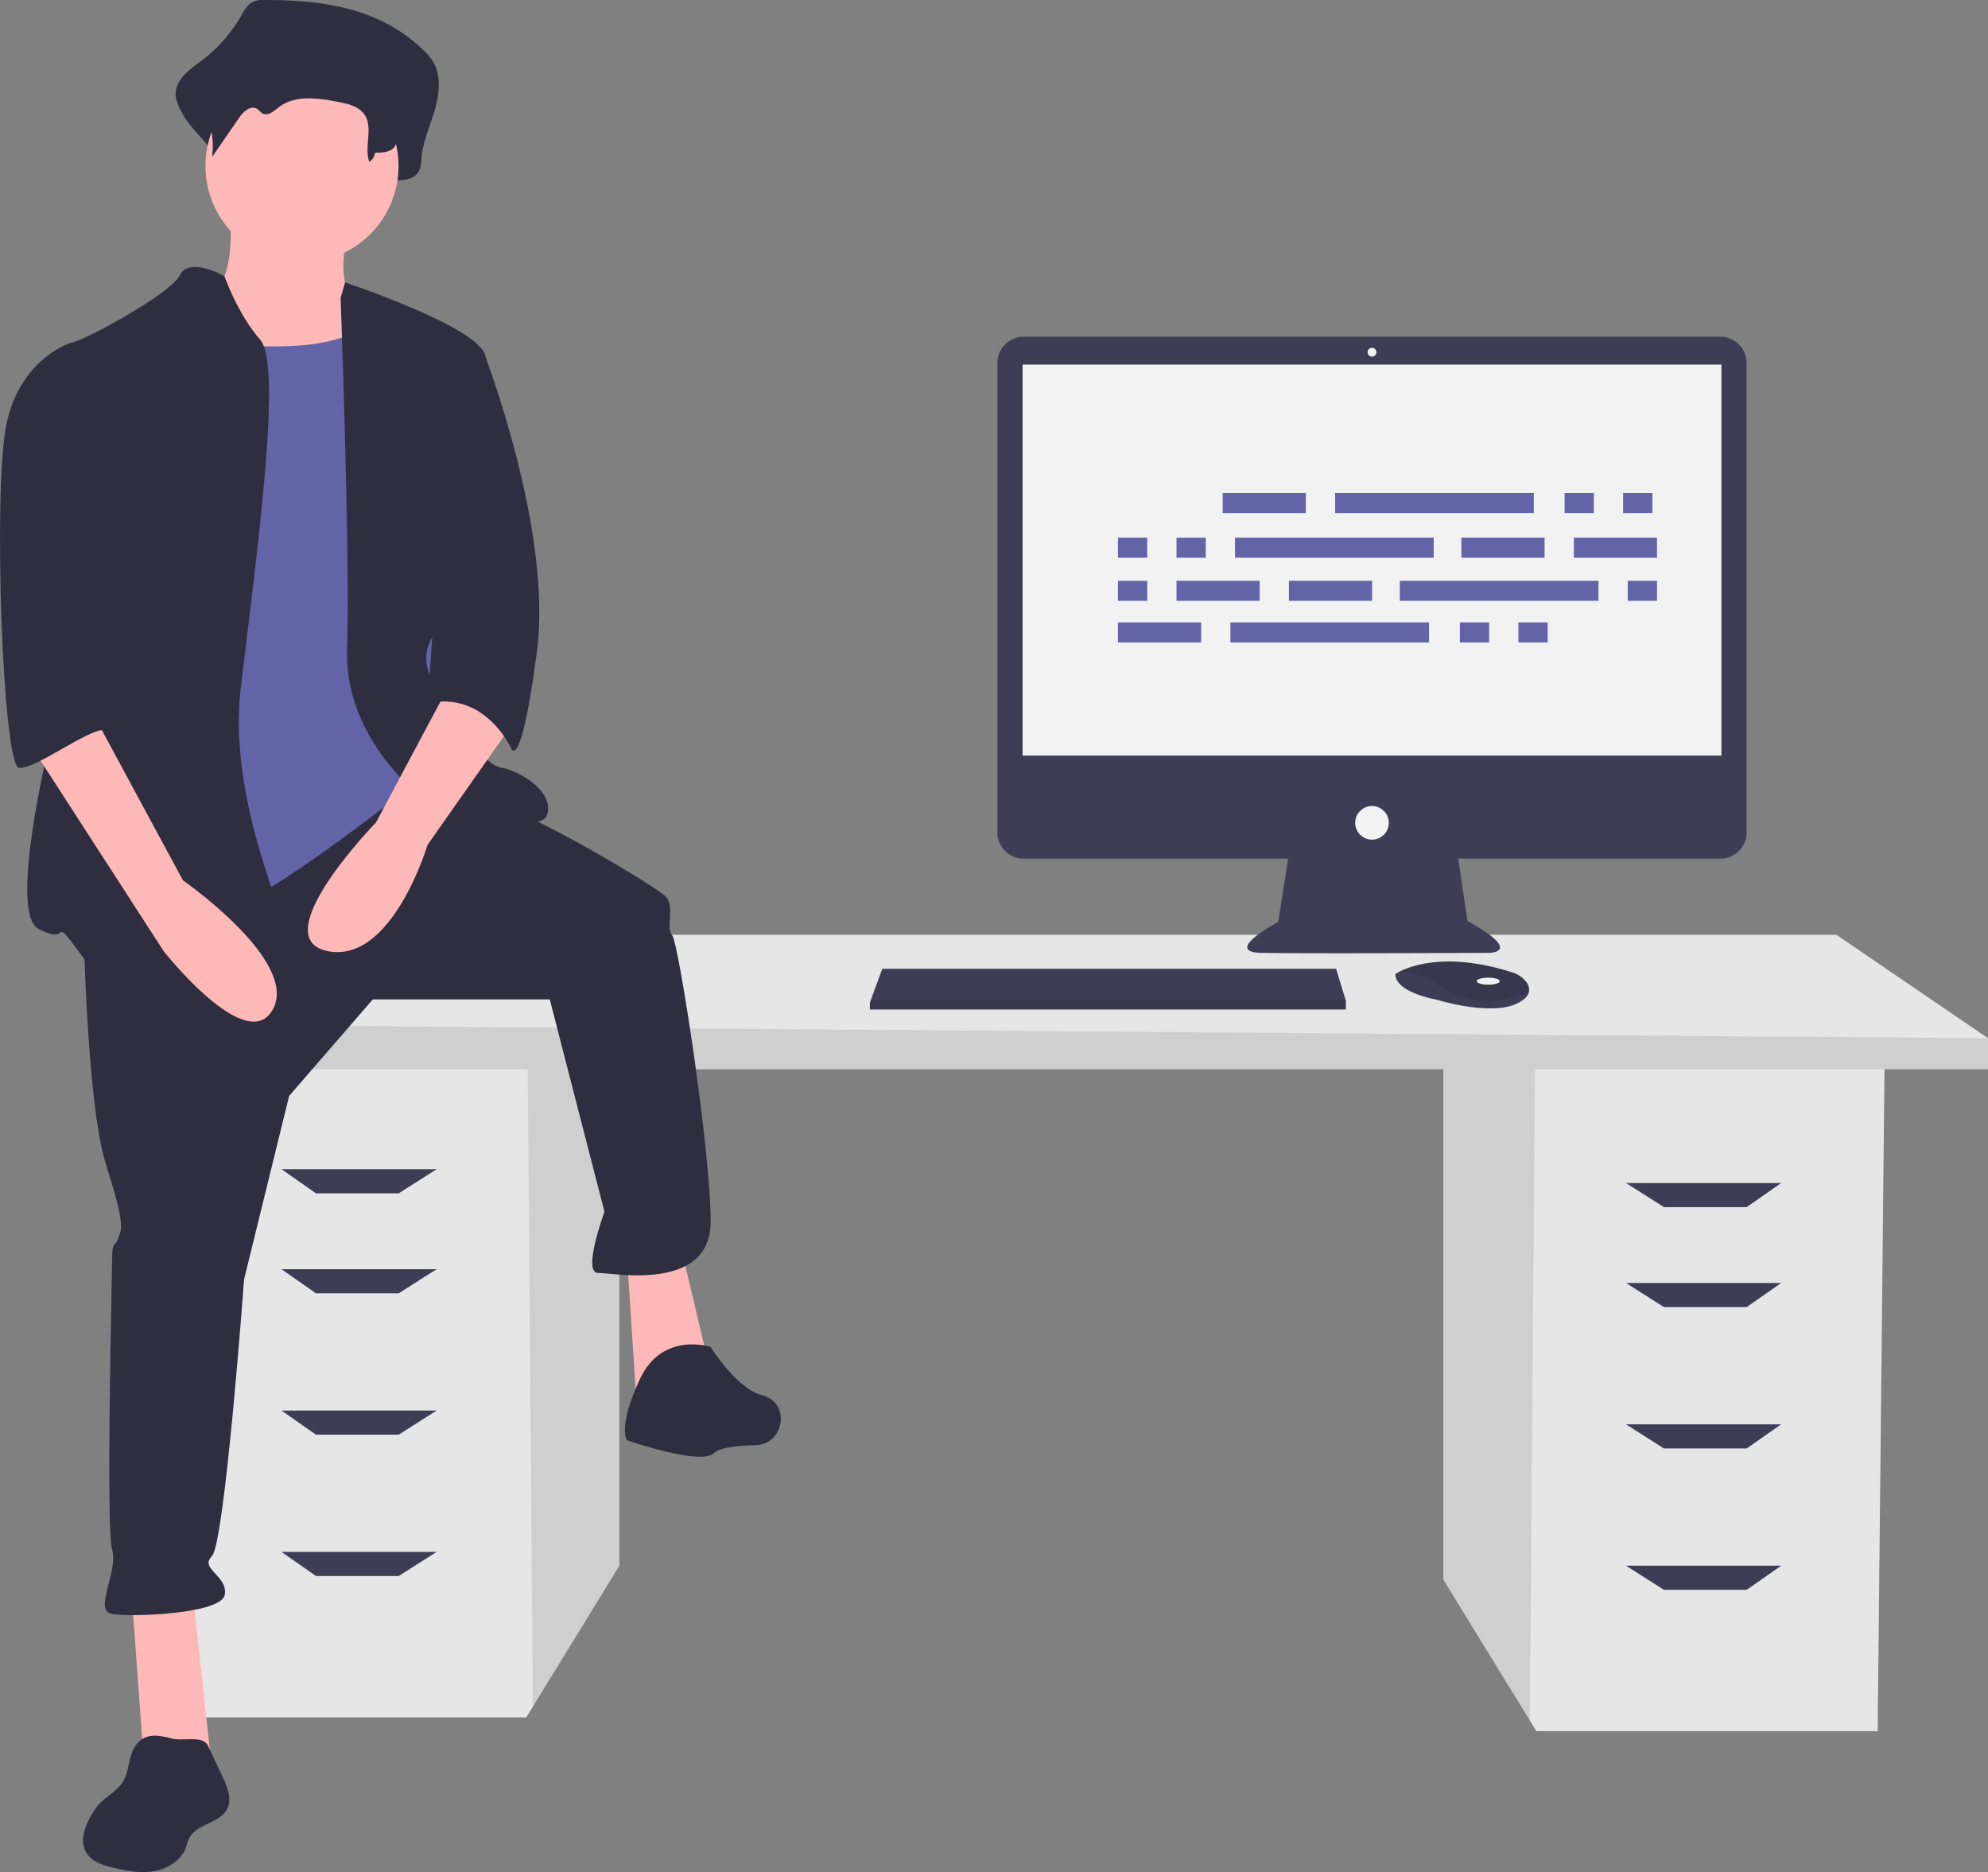 <?xml version="1.0" encoding="UTF-8" standalone="no"?>
<svg
   xmlns:dc="http://purl.org/dc/elements/1.1/"
   xmlns:cc="http://creativecommons.org/ns#"
   xmlns:rdf="http://www.w3.org/1999/02/22-rdf-syntax-ns#"
   xmlns:svg="http://www.w3.org/2000/svg"
   xmlns="http://www.w3.org/2000/svg"
   version="1.1"
   viewBox="0 0 711.188 669.683"
   height="669.683"
   width="711.188"
   data-name="Layer 1"
   id="b52d7e2d-d80f-4111-b6ed-d15502ee1edd">
  <rect x="0" y="0" width="711.188" height="669.683" fill="#808080" stroke="none"/>
  <defs
     id="defs104" />
  <title
     id="title2">feeling_proud</title>
  <polygon
     id="polygon4"
     fill="#e6e6e6"
     points="516.326 380.018 516.326 565.013 547.27 615.443 549.625 619.279 671.722 619.279 674.189 380.018 516.326 380.018" />
  <polygon
     id="polygon6"
     opacity="0.1"
     points="516.326 380.018 516.326 565.013 547.27 615.443 549.169 380.018 516.326 380.018" />
  <polygon
     id="polygon8"
     fill="#e6e6e6"
     points="221.566 375.084 221.566 560.08 190.622 610.51 188.267 614.345 66.17 614.345 63.703 375.084 221.566 375.084" />
  <polygon
     id="polygon10"
     opacity="0.1"
     points="221.566 375.084 221.566 560.08 190.622 610.51 188.723 375.084 221.566 375.084" />
  <polygon
     id="polygon12"
     fill="#e6e6e6"
     points="711.188 371.385 711.188 382.484 47.67 382.484 47.67 366.451 109.335 334.385 656.923 334.385 711.188 371.385" />
  <polygon
     id="polygon14"
     opacity="0.1"
     points="711.188 371.385 711.188 382.484 47.67 382.484 47.67 366.451 711.188 371.385" />
  <polygon
     id="polygon16"
     fill="#3f3d56"
     points="142.635 426.883 113.035 426.883 100.702 418.25 156.201 418.25 142.635 426.883" />
  <polygon
     id="polygon18"
     fill="#3f3d56"
     points="142.635 462.649 113.035 462.649 100.702 454.016 156.201 454.016 142.635 462.649" />
  <polygon
     id="polygon20"
     fill="#3f3d56"
     points="142.635 513.215 113.035 513.215 100.702 504.581 156.201 504.581 142.635 513.215" />
  <polygon
     id="polygon22"
     fill="#3f3d56"
     points="142.635 563.78 113.035 563.78 100.702 555.147 156.201 555.147 142.635 563.78" />
  <polygon
     id="polygon24"
     fill="#3f3d56"
     points="595.257 431.816 624.857 431.816 637.19 423.183 581.691 423.183 595.257 431.816" />
  <polygon
     id="polygon26"
     fill="#3f3d56"
     points="595.257 467.582 624.857 467.582 637.19 458.949 581.691 458.949 595.257 467.582" />
  <polygon
     id="polygon28"
     fill="#3f3d56"
     points="595.257 518.148 624.857 518.148 637.19 509.515 581.691 509.515 595.257 518.148" />
  <polygon
     id="polygon30"
     fill="#3f3d56"
     points="595.257 568.713 624.857 568.713 637.19 560.08 581.691 560.08 595.257 568.713" />
  <path
     id="path32"
     fill="#3f3d56"
     transform="translate(-244.406 -115.159)"
     d="M859.82,235.615H610.634a9.423,9.423,0,0,0-9.424,9.424V412.897a9.423,9.423,0,0,0,9.424,9.424h94.593l-3.544,22.626s-20.253,10.759-6.013,11.076,81.328,0,81.328,0,12.974,0-7.595-11.392l-3.334-22.31h93.75a9.423,9.423,0,0,0,9.424-9.424V245.039A9.423,9.423,0,0,0,859.82,235.615Z" />
  <rect
     id="rect34"
     fill="#f2f2f2"
     height="139.871"
     width="249.996"
     y="130.424"
     x="365.823" />
  <circle
     id="circle36"
     fill="#f2f2f2"
     r="1.582"
     cy="125.994"
     cx="490.821" />
  <circle
     id="circle38"
     fill="#f2f2f2"
     r="6.013"
     cy="294.346"
     cx="490.821" />
  <polygon
     id="polygon40"
     fill="#3f3d56"
     points="481.452 357.952 481.452 361.117 311.202 361.117 311.202 358.585 311.436 357.952 315.632 346.56 477.971 346.56 481.452 357.952" />
  <path
     id="path42"
     fill="#3f3d56"
     transform="translate(-244.406 -115.159)"
     d="M791.376,470.013c-.31,1.326-1.481,2.725-4.127,4.047-9.493,4.747-28.797-1.266-28.797-1.266s-14.873-2.532-14.873-9.177a11.866,11.866,0,0,1,1.304-.775c3.991-2.112,17.225-7.322,40.691.221a9.786,9.786,0,0,1,4.46,2.923A4.667,4.667,0,0,1,791.376,470.013Z" />
  <path
     id="path44"
     opacity="0.1"
     transform="translate(-244.406 -115.159)"
     d="M791.376,470.013c-11.62,4.452-21.977,4.785-32.607-2.598a23.343,23.343,0,0,0-13.886-4.573c3.991-2.112,17.225-7.322,40.691.221a9.786,9.786,0,0,1,4.46,2.923A4.667,4.667,0,0,1,791.376,470.013Z" />
  <ellipse
     id="ellipse46"
     fill="#f2f2f2"
     ry="1.266"
     rx="4.114"
     cy="350.99"
     cx="532.4" />
  <polygon
     id="polygon48"
     opacity="0.1"
     points="481.452 357.952 481.452 361.117 311.202 361.117 311.202 358.585 311.436 357.952 481.452 357.952" />
  <path
     id="path50"
     fill="#2f2e41"
     transform="translate(-244.406 -115.159)"
     d="M339.068,115.159a8.554,8.554,0,0,0-4.961,1.108c-1.476,1.011-2.406,2.782-3.356,4.429a52.986,52.986,0,0,1-14.434,16.305c-4.289,3.142-9.742,7.06-9.008,12.853a17.372,17.372,0,0,0,2.091,5.426c3.957,7.987,14.754,14.159,13.692,23.273,3.931-6.581-1.327-9.835,2.604-16.416,1.872-3.134,5.124-6.672,7.951-4.704.946.659,1.568,1.841,2.553,2.419,2.351,1.38,4.853-1.258,6.934-3.126,7.177-6.443,17.383-4.755,26.314-2.747,4.216.948,8.847,2.191,11.34,6.221,3.277,5.298-3.113,11.02-4.728,17.01a3.264,3.264,0,0,0,3.503,4.062c2.68-.264,5.854-.481,6.013-1.657,3.372.12,7.503-.262,8.947-3.772a14.762,14.762,0,0,0,.693-4.293c.53-5.897,3.033-11.277,4.691-16.89s2.379-12.191-.419-17.167a19.864,19.864,0,0,0-3.666-4.456C379.94,117.67,359.063,115.136,339.068,115.159Z" />
  <path
     id="path52"
     fill="#ffb8b8"
     transform="translate(-244.406 -115.159)"
     d="M326.544,190.064s3.453,28.778-9.209,31.081,11.511,41.441,11.511,41.441l57.557,6.907-13.814-46.045s-9.209-3.453-3.453-26.476S326.544,190.064,326.544,190.064Z" />
  <polygon
     id="polygon54"
     fill="#ffb8b8"
     points="47.028 569.318 51.633 632.631 75.806 632.631 68.9 569.318 47.028 569.318" />
  <polygon
     id="polygon56"
     fill="#ffb8b8"
     points="224.303 449.6 227.756 502.552 254.233 491.041 243.872 447.298 224.303 449.6" />
  <path
     id="path58"
     fill="#2f2e41"
     transform="translate(-244.406 -115.159)"
     d="M274.167,442.738s1.151,66.766,8.058,88.637,5.756,23.023,4.605,26.476-2.302,1.151-2.302,6.907-2.302,96.695,0,104.753-6.907,21.872,0,23.023,39.139,0,40.29-6.907-9.209-9.209-4.605-13.814,11.511-98.998,11.511-98.998l16.116-65.615,29.93-34.534H441.082l19.569,75.975s-8.058,21.872-2.302,21.872,40.29,6.907,40.29-18.418S487.127,451.947,484.825,449.645s1.151-10.36-2.302-13.814-43.743-27.627-58.708-32.232S387.857,393.515,387.857,393.515Z" />
  <path
     id="path60"
     fill="#2f2e41"
     transform="translate(-244.406 -115.159)"
     d="M498.639,596.991s-17.267-5.756-25.325,11.511-4.605,21.872-4.605,21.872,26.476,9.209,31.081,4.605c2.003-2.003,8.365-2.699,14.913-2.846,9.973-.224,12.626-14.333,3.207-17.619q-.421-.147-.853-.255C507.848,611.955,498.639,596.991,498.639,596.991Z" />
  <circle
     id="circle62"
     fill="#ffb8b8"
     r="34.534"
     cy="59.365"
     cx="108.038" />
  <path
     id="path64"
     fill="#6264a7"
     transform="translate(-244.406 -115.159)"
     d="M307.55,235.534s56.406,11.511,70.219-6.907,19.569,51.801,19.569,51.801l6.907,73.673-10.36,40.29s-54.103,43.743-71.37,47.197-43.743,5.756-43.743,5.756,8.058-127.776,8.058-130.078S307.55,235.534,307.55,235.534Z" />
  <path
     id="path66"
     fill="#2f2e41"
     transform="translate(-244.406 -115.159)"
     d="M324.704,213.945s-12.55-7.189-16.003-.282S273.016,237.836,269.562,237.836s6.907,95.544,2.302,107.056S245.389,440.436,258.051,447.343s3.453-6.907,16.116,10.36,74.824,17.267,78.277,10.36-27.627-58.708-21.872-107.056,14.965-115.114,6.907-124.323S324.704,213.945,324.704,213.945Z" />
  <path
     id="path68"
     fill="#2f2e41"
     transform="translate(-244.406 -115.159)"
     d="M366.258,221.72l1.603-5.518s47.895,15.878,50.198,26.238,1.151,82.882-6.907,88.637-19.569,14.965-11.511,28.778,17.267,28.778,24.174,29.93,19.569,9.209,16.116,17.267-44.894-6.907-44.894-6.907-27.627-20.72-26.476-52.952S366.258,221.72,366.258,221.72Z" />
  <path
     id="path70"
     fill="#ffb8b8"
     transform="translate(-244.406 -115.159)"
     d="M406.548,357.554l-27.627,51.801s-40.29,41.441-17.267,46.045,35.685-37.987,35.685-37.987l29.93-42.592Z" />
  <path
     id="path72"
     fill="#2f2e41"
     transform="translate(-244.406 -115.159)"
     d="M340.75,124.195a7.838,7.838,0,0,0-4.039.783,9.413,9.413,0,0,0-2.732,3.131,39.773,39.773,0,0,1-11.75,11.524c-3.491,2.221-7.93,4.99-7.333,9.084a11.359,11.359,0,0,0,1.702,3.835,30.163,30.163,0,0,1,3.665,18.801l9.6-13.954c1.524-2.215,4.171-4.715,6.472-3.324.77.466,1.276,1.301,2.078,1.71,1.914.975,3.95-.889,5.644-2.21,5.842-4.554,14.15-3.361,21.421-1.942,3.432.67,7.202,1.549,9.231,4.397,3.372,4.733-.149,11.572,1.819,17.04a5.023,5.023,0,0,0,2.079-3.317c2.745.085,6.107-.185,7.283-2.666a9.188,9.188,0,0,0,.564-3.034c.432-4.168,2.469-7.971,3.819-11.938s1.937-8.616-.341-12.133a14.681,14.681,0,0,0-2.984-3.149C374.022,125.97,357.027,124.178,340.75,124.195Z" />
  <path
     id="path74"
     fill="#2f2e41"
     transform="translate(-244.406 -115.159)"
     d="M406.548,237.836l10.725,2.847s24.96,63.919,19.204,107.662-9.209,34.534-9.209,34.534-9.209-20.72-29.93-16.116Z" />
  <path
     id="path76"
     fill="#2f2e41"
     transform="translate(-244.406 -115.159)"
     d="M293.029,739.422c-2.776,3.772-2.219,9.165-4.678,13.151-2.131,3.455-6.148,5.267-8.814,8.329a22.326,22.326,0,0,0-2.266,3.26c-2.473,4.143-4.483,9.452-2.048,13.616,1.959,3.35,6.078,4.66,9.855,5.552,4.774,1.128,9.734,2.031,14.564,1.169s9.549-3.819,11.271-8.412a32.5,32.5,0,0,1,1.205-3.401c2.617-5.153,10.827-5.209,13.506-10.33,1.875-3.584.151-7.916-1.571-11.576l-5.261-11.177c-1.746-3.709-8.824-1.576-12.513-2.465C301.465,735.978,296.491,734.701,293.029,739.422Z" />
  <path
     id="path78"
     fill="#ffb8b8"
     transform="translate(-244.406 -115.159)"
     d="M254.598,380.577l48.348,74.824s29.93,37.987,39.139,20.72-32.232-46.045-32.232-46.045L278.772,372.519Z" />
  <path
     id="path80"
     fill="#2f2e41"
     transform="translate(-244.406 -115.159)"
     d="M278.772,240.138,269.562,237.836s-18.418,5.756-23.023,29.93-1.151,120.869,4.605,122.02,28.427-16.837,32.056-13.023-7.882-15.756-4.429-26.116S278.772,240.138,278.772,240.138Z" />
  <g
     data-name="Group 13"
     id="f3c2397c-d780-4cc6-97d8-1503d8277a2c">
    <rect
       fill="#6264a7"
       height="7.163"
       width="29.752"
       y="176.363"
       x="437.407"
       data-name="Rectangle 55"
       id="ad41612f-86f7-46b2-a964-3a5da7bcf3cf" />
    <rect
       fill="#6264a7"
       height="7.163"
       width="10.468"
       y="176.363"
       x="559.722"
       data-name="Rectangle 56"
       id="b9a0b375-cc2a-4c59-8850-661af54e4f62" />
    <rect
       fill="#6264a7"
       height="7.163"
       width="10.468"
       y="176.363"
       x="580.659"
       data-name="Rectangle 57"
       id="e174c2ab-9bc5-41ec-b37c-b06fbf8a9878" />
    <rect
       fill="#6264a7"
       height="7.163"
       width="71.075"
       y="176.363"
       x="477.628"
       data-name="Rectangle 58"
       id="ba2479ac-4c7d-43b4-a028-73b1e20e4002" />
    <rect
       fill="#6264a7"
       height="7.163"
       width="29.752"
       y="222.644"
       x="399.941"
       data-name="Rectangle 59"
       id="ac60ef86-00f2-480b-8171-28b6fdfc1958" />
    <rect
       fill="#6264a7"
       height="7.163"
       width="10.468"
       y="222.644"
       x="522.256"
       data-name="Rectangle 60"
       id="b3d8298d-cd65-487a-8b19-4cee946356e7" />
    <rect
       fill="#6264a7"
       height="7.163"
       width="10.468"
       y="222.644"
       x="543.193"
       data-name="Rectangle 61"
       id="ed27f15f-f0c4-4569-8330-a6688f8e356c" />
    <rect
       fill="#6264a7"
       height="7.163"
       width="71.075"
       y="222.644"
       x="440.162"
       data-name="Rectangle 62"
       id="f685c005-adaf-4d60-acda-005b037d82a6" />
    <rect
       fill="#6264a7"
       height="7.163"
       width="29.752"
       y="192.341"
       x="522.807"
       data-name="Rectangle 63"
       id="eca7c7fc-83f8-48ca-a588-6606db47af3f" />
    <rect
       fill="#6264a7"
       height="7.163"
       width="29.752"
       y="192.341"
       x="563.028"
       data-name="Rectangle 64"
       id="a71b5b2f-f8b9-481d-a301-5e3357e5fe42" />
    <rect
       fill="#6264a7"
       height="7.163"
       width="10.468"
       y="192.341"
       x="399.941"
       data-name="Rectangle 66"
       id="abb3a25a-f854-41fc-8391-e6ad9fbe2417" />
    <rect
       fill="#6264a7"
       height="7.163"
       width="10.468"
       y="192.341"
       x="420.878"
       data-name="Rectangle 67"
       id="add2b425-b775-4eb5-9c25-8c4c14f957c9" />
    <rect
       fill="#6264a7"
       height="7.163"
       width="71.075"
       y="192.341"
       x="441.815"
       data-name="Rectangle 68"
       id="b7159612-3b84-4b0b-a885-612eaab04c06" />
    <rect
       fill="#6264a7"
       height="7.163"
       width="29.752"
       y="207.768"
       x="461.099"
       data-name="Rectangle 69"
       id="edfc7301-4de5-47dc-80e2-1ae2da982d6d" />
    <rect
       fill="#6264a7"
       height="7.163"
       width="29.752"
       y="207.768"
       x="420.878"
       data-name="Rectangle 70"
       id="e1009f91-6275-4375-80fa-0d778e331fdc" />
    <rect
       fill="#6264a7"
       height="7.163"
       width="10.468"
       y="207.768"
       x="399.941"
       data-name="Rectangle 71"
       id="a060fb9f-1f1a-4862-9a69-16dd49199e18" />
    <rect
       fill="#6264a7"
       height="7.163"
       width="10.468"
       y="207.768"
       x="582.312"
       data-name="Rectangle 73"
       id="b6754d5f-104f-449c-b9a9-cf9ac82bf5fe" />
    <rect
       fill="#6264a7"
       height="7.163"
       width="71.075"
       y="207.768"
       x="500.768"
       data-name="Rectangle 74"
       id="e6ed1ccd-2cfd-450f-a339-07df3a1ee6bb" />
  </g>
</svg>
